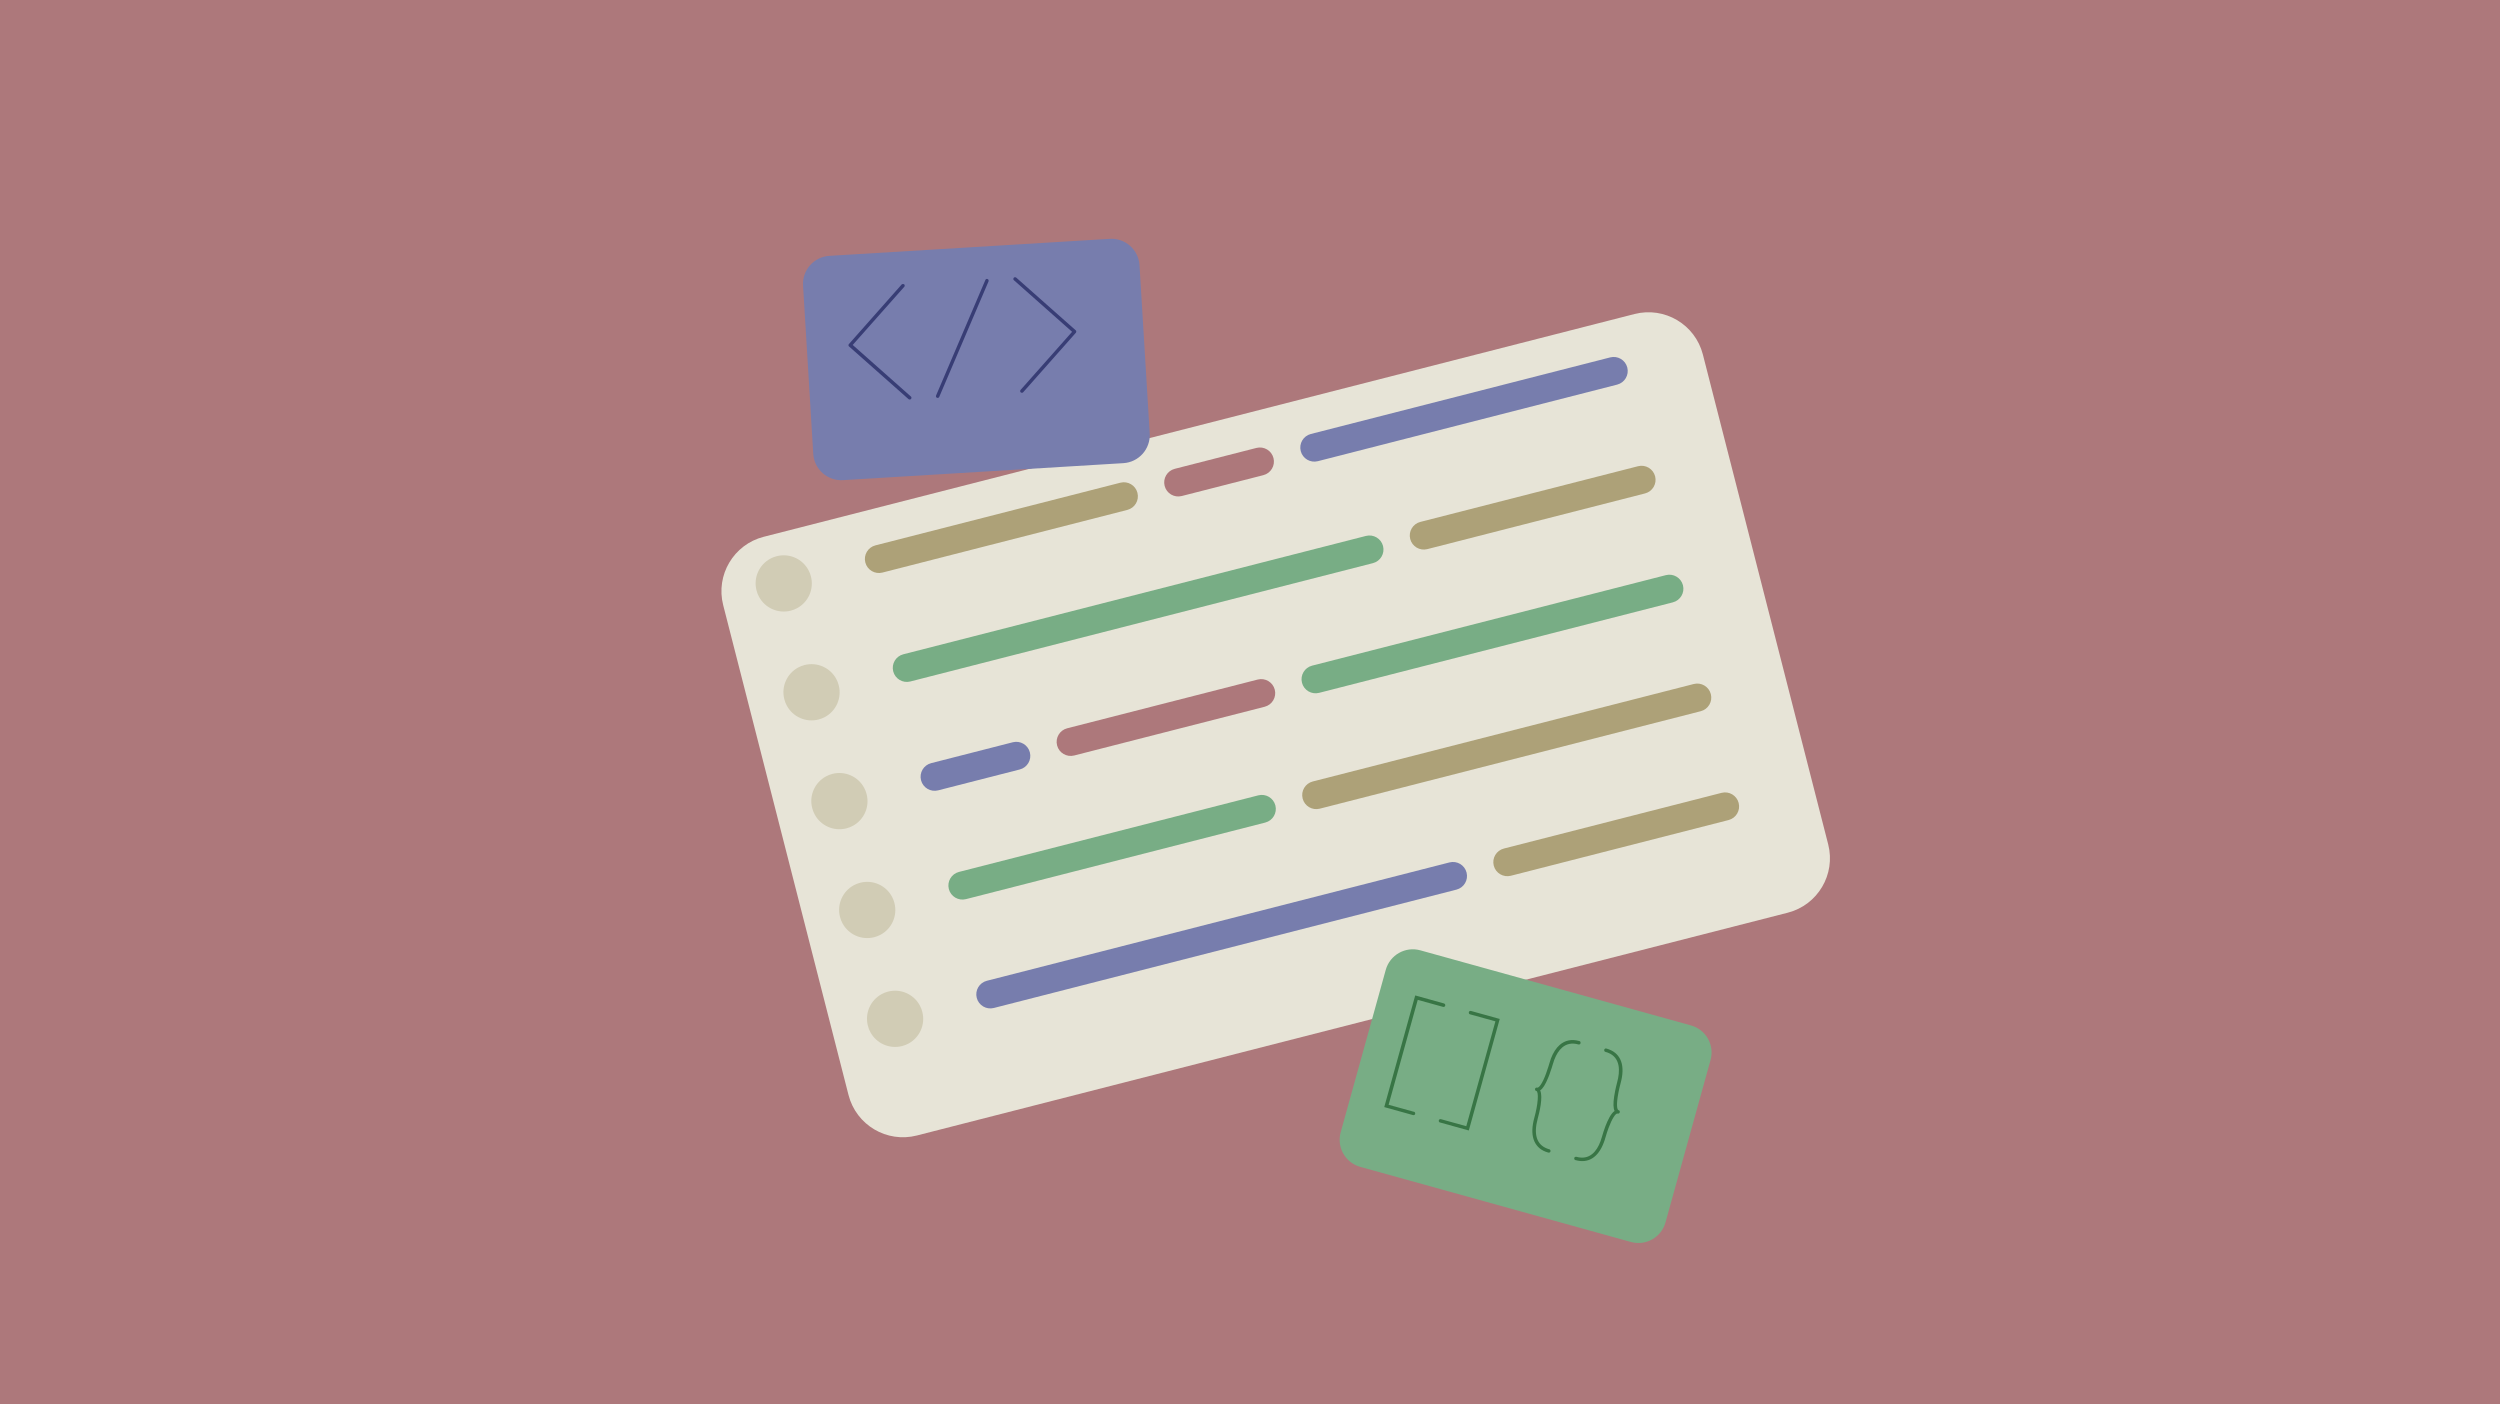 <svg width="356" height="200" viewBox="0 0 356 200" fill="none" xmlns="http://www.w3.org/2000/svg">
<path d="M356 0H0V200H356V0Z" fill="#AD787B"/>
<g filter="url(#filter0_d_9_607)">
<path d="M228.757 40.716L104.75 72.44C100.47 73.535 97.888 77.893 98.983 82.173L116.828 151.927C117.923 156.207 122.28 158.79 126.561 157.695L250.567 125.971C254.848 124.875 257.43 120.518 256.335 116.237L238.49 46.484C237.395 42.203 233.037 39.621 228.757 40.716Z" fill="#E7E4D7"/>
</g>
<path d="M109.687 79.56C108.117 80.41 107.257 82.25 107.727 84.07C107.807 84.4 107.927 84.7 108.087 84.99C108.937 86.57 110.777 87.42 112.597 86.96C112.927 86.88 113.237 86.75 113.517 86.6C115.087 85.75 115.947 83.91 115.477 82.09C115.397 81.76 115.277 81.46 115.117 81.17C114.267 79.59 112.427 78.74 110.607 79.2C110.277 79.28 109.967 79.41 109.687 79.56Z" fill="#D1CCB5"/>
<path d="M159.54 68.737L124.663 77.659C123.593 77.933 122.947 79.023 123.221 80.093C123.495 81.163 124.584 81.808 125.654 81.535L160.531 72.612C161.601 72.338 162.247 71.249 161.973 70.179C161.699 69.109 160.61 68.463 159.54 68.737Z" fill="#ADA178"/>
<path d="M194.513 76.316L128.635 93.169C127.565 93.443 126.919 94.532 127.193 95.603C127.467 96.673 128.556 97.318 129.626 97.044L195.505 80.191C196.575 79.917 197.22 78.828 196.946 77.758C196.673 76.688 195.583 76.042 194.513 76.316Z" fill="#78AD85"/>
<path d="M178.912 63.785L167.286 66.76C166.216 67.033 165.57 68.123 165.844 69.193C166.118 70.263 167.207 70.909 168.277 70.635L179.903 67.661C180.973 67.387 181.619 66.297 181.345 65.227C181.071 64.157 179.982 63.512 178.912 63.785Z" fill="#AD787B"/>
<path d="M144.221 105.698L132.596 108.672C131.526 108.946 130.88 110.035 131.154 111.105C131.428 112.176 132.517 112.821 133.587 112.547L145.213 109.573C146.283 109.299 146.928 108.21 146.655 107.14C146.381 106.07 145.291 105.424 144.221 105.698Z" fill="#777DAD"/>
<path d="M179.095 96.768L151.969 103.707C150.899 103.981 150.253 105.071 150.527 106.141C150.801 107.211 151.89 107.856 152.96 107.583L180.087 100.643C181.157 100.369 181.802 99.28 181.529 98.21C181.255 97.14 180.165 96.494 179.095 96.768Z" fill="#AD787B"/>
<path d="M179.182 113.257L136.555 124.162C135.485 124.436 134.839 125.526 135.113 126.596C135.387 127.666 136.476 128.311 137.547 128.038L180.174 117.132C181.244 116.859 181.889 115.769 181.616 114.699C181.342 113.629 180.252 112.983 179.182 113.257Z" fill="#78AD85"/>
<path d="M241.19 97.402L186.938 111.281C185.868 111.555 185.222 112.645 185.496 113.715C185.77 114.785 186.859 115.43 187.929 115.157L242.182 101.277C243.252 101.004 243.898 99.914 243.624 98.844C243.35 97.774 242.261 97.128 241.19 97.402Z" fill="#ADA178"/>
<path d="M237.221 81.9L186.843 94.788C185.773 95.062 185.127 96.151 185.401 97.221C185.675 98.291 186.764 98.937 187.834 98.663L238.212 85.775C239.282 85.501 239.928 84.412 239.654 83.342C239.38 82.272 238.291 81.626 237.221 81.9Z" fill="#78AD85"/>
<path d="M233.258 66.389L202.256 74.32C201.186 74.594 200.54 75.684 200.814 76.754C201.088 77.824 202.177 78.469 203.247 78.196L234.249 70.265C235.319 69.991 235.965 68.901 235.691 67.831C235.417 66.761 234.328 66.116 233.258 66.389Z" fill="#ADA178"/>
<path d="M206.407 122.808L140.529 139.662C139.458 139.935 138.813 141.025 139.087 142.095C139.36 143.165 140.45 143.811 141.52 143.537L207.398 126.683C208.468 126.41 209.114 125.32 208.84 124.25C208.566 123.18 207.477 122.534 206.407 122.808Z" fill="#777DAD"/>
<path d="M245.154 112.901L214.152 120.832C213.082 121.106 212.437 122.196 212.71 123.266C212.984 124.336 214.074 124.981 215.144 124.708L246.145 116.777C247.215 116.503 247.861 115.413 247.587 114.343C247.313 113.273 246.224 112.628 245.154 112.901Z" fill="#ADA178"/>
<path d="M229.293 50.893L186.666 61.798C185.596 62.072 184.95 63.162 185.224 64.232C185.498 65.302 186.587 65.948 187.657 65.674L230.285 54.769C231.355 54.495 232 53.405 231.727 52.335C231.453 51.265 230.363 50.62 229.293 50.893Z" fill="#777DAD"/>
<path d="M113.647 95.06C112.077 95.91 111.217 97.75 111.687 99.57C111.767 99.9 111.887 100.2 112.047 100.49C112.897 102.07 114.737 102.92 116.557 102.46C116.887 102.38 117.187 102.25 117.477 102.1C119.047 101.25 119.907 99.41 119.437 97.59C119.357 97.26 119.237 96.96 119.077 96.67C118.227 95.09 116.387 94.24 114.567 94.7C114.237 94.78 113.937 94.91 113.647 95.06Z" fill="#D1CCB5"/>
<path d="M117.617 110.56C116.047 111.41 115.187 113.25 115.657 115.07C115.737 115.4 115.857 115.7 116.017 115.99C116.867 117.57 118.707 118.42 120.527 117.96C120.857 117.88 121.167 117.75 121.447 117.6C123.017 116.75 123.877 114.91 123.407 113.09C123.327 112.76 123.207 112.46 123.047 112.17C122.197 110.59 120.357 109.74 118.537 110.2C118.207 110.28 117.897 110.41 117.617 110.56Z" fill="#D1CCB5"/>
<path d="M121.577 126.06C120.007 126.91 119.147 128.75 119.617 130.57C119.697 130.9 119.817 131.2 119.977 131.49C120.827 133.07 122.667 133.92 124.487 133.46C124.817 133.38 125.117 133.25 125.407 133.1C126.977 132.25 127.837 130.41 127.367 128.59C127.287 128.26 127.167 127.96 127.007 127.67C126.157 126.09 124.317 125.24 122.497 125.7C122.167 125.78 121.857 125.91 121.577 126.06Z" fill="#D1CCB5"/>
<path d="M125.547 141.56C123.977 142.41 123.117 144.25 123.587 146.07C123.667 146.4 123.787 146.7 123.947 146.99C124.797 148.57 126.637 149.42 128.457 148.96C128.787 148.88 129.097 148.75 129.377 148.6C130.947 147.75 131.807 145.91 131.337 144.09C131.257 143.76 131.137 143.46 130.977 143.17C130.127 141.59 128.287 140.74 126.467 141.2C126.137 141.28 125.827 141.41 125.547 141.56Z" fill="#D1CCB5"/>
<g filter="url(#filter1_d_9_607)">
<path d="M156.031 31.011L116.105 33.432C113.9 33.566 112.22 35.462 112.354 37.667L113.807 61.623C113.94 63.828 115.836 65.507 118.042 65.374L157.968 62.953C160.173 62.819 161.852 60.923 161.719 58.718L160.266 34.762C160.132 32.557 158.236 30.878 156.031 31.011Z" fill="#777DAD"/>
</g>
<path d="M128.637 40.45C128.547 40.43 128.447 40.45 128.387 40.52L120.887 48.99C120.887 48.99 120.837 49.06 120.827 49.09C120.807 49.18 120.827 49.28 120.907 49.34L129.377 56.84L129.477 56.89C129.567 56.91 129.667 56.89 129.727 56.81C129.757 56.78 129.777 56.74 129.787 56.71C129.807 56.62 129.787 56.52 129.707 56.46L121.427 49.12L128.767 40.84C128.767 40.84 128.817 40.77 128.827 40.74C128.847 40.65 128.827 40.55 128.747 40.49L128.647 40.44" fill="#383D75"/>
<path d="M144.607 39.48C144.517 39.46 144.417 39.48 144.357 39.56C144.327 39.59 144.307 39.63 144.307 39.66C144.287 39.75 144.307 39.85 144.387 39.91L152.667 47.25L145.327 55.53C145.327 55.53 145.277 55.6 145.277 55.63C145.257 55.72 145.277 55.82 145.357 55.88L145.457 55.93C145.547 55.95 145.647 55.93 145.707 55.85L153.207 47.38C153.207 47.38 153.257 47.31 153.257 47.28C153.277 47.19 153.257 47.09 153.177 47.03L144.707 39.53L144.607 39.48Z" fill="#383D75"/>
<path d="M140.607 39.72C140.487 39.69 140.367 39.75 140.317 39.87L133.297 56.32C133.297 56.32 133.297 56.34 133.287 56.36C133.257 56.48 133.317 56.6 133.427 56.65H133.457C133.577 56.69 133.697 56.63 133.747 56.52L140.767 40.07C140.767 40.07 140.767 40.05 140.777 40.03C140.807 39.91 140.747 39.79 140.637 39.74H140.597" fill="#383D75"/>
<g filter="url(#filter2_d_9_607)">
<path d="M238.798 143.022L200.255 132.326C198.126 131.735 195.922 132.982 195.331 135.111L188.913 158.237C188.322 160.365 189.569 162.57 191.698 163.161L230.241 173.857C232.37 174.448 234.574 173.201 235.165 171.072L241.583 147.946C242.174 145.818 240.927 143.613 238.798 143.022Z" fill="#78AD85"/>
</g>
<path d="M224.927 148.25C224.927 148.25 224.907 148.25 224.887 148.24C223.807 147.94 222.867 148.13 222.097 148.8C221.587 149.25 221.167 149.9 220.847 150.75C220.767 150.98 220.687 151.22 220.617 151.47C220.617 151.47 220.427 152.13 220.157 152.87C220.097 153.02 220.037 153.18 219.977 153.34C219.437 154.65 219.047 154.92 218.897 154.88C218.767 154.85 218.637 154.91 218.597 155.03V155.05C218.557 155.18 218.627 155.31 218.747 155.35H218.777C219.147 155.5 219.017 157.27 218.487 159.17C218.157 160.37 218.117 161.4 218.377 162.22C218.657 163.08 219.247 163.69 220.137 164.02C220.247 164.06 220.367 164.1 220.487 164.13C220.607 164.16 220.737 164.1 220.787 163.98V163.96C220.817 163.84 220.767 163.71 220.647 163.66C220.647 163.66 220.627 163.66 220.617 163.66C220.517 163.63 220.417 163.6 220.317 163.56C219.577 163.28 219.087 162.78 218.857 162.07C218.627 161.34 218.667 160.41 218.967 159.31C219.187 158.51 219.767 156.21 219.317 155.27C219.687 155.04 220.047 154.47 220.437 153.53C220.507 153.37 220.567 153.21 220.627 153.05C220.907 152.3 221.097 151.64 221.107 151.6C221.177 151.36 221.247 151.13 221.327 150.92C221.617 150.16 221.987 149.57 222.437 149.18C223.067 148.63 223.847 148.47 224.767 148.73C224.897 148.76 225.027 148.7 225.067 148.57C225.067 148.57 225.067 148.56 225.067 148.55C225.097 148.43 225.057 148.3 224.927 148.25Z" fill="#387545"/>
<path d="M229.087 149.42C228.977 149.38 228.867 149.34 228.747 149.31C228.617 149.28 228.487 149.34 228.447 149.47C228.447 149.47 228.447 149.48 228.447 149.49C228.417 149.62 228.467 149.74 228.607 149.79C228.607 149.79 228.617 149.79 228.627 149.79C228.737 149.82 228.837 149.85 228.937 149.89C230.807 150.59 230.707 152.57 230.277 154.14C230.267 154.18 230.007 155.13 229.857 156.13C229.707 157.13 229.727 157.81 229.917 158.2C229.397 158.55 228.947 159.5 228.607 160.38C228.387 160.97 228.217 161.53 228.127 161.85C228.067 162.08 227.987 162.3 227.907 162.53C227.377 163.95 226.367 165.25 224.477 164.73C224.357 164.7 224.227 164.76 224.177 164.88V164.9C224.147 165.03 224.207 165.16 224.327 165.2H224.347C226.167 165.71 227.577 164.83 228.377 162.71C228.467 162.48 228.547 162.24 228.617 161.98C228.757 161.49 228.907 161.02 229.067 160.6C229.537 159.35 230.057 158.49 230.347 158.57C230.477 158.6 230.607 158.54 230.647 158.42V158.4C230.687 158.28 230.647 158.15 230.517 158.1C230.507 158.1 230.497 158.1 230.477 158.09C230.317 158.03 230.157 157.59 230.357 156.21C230.497 155.24 230.767 154.29 230.767 154.28C231.457 151.79 230.867 150.09 229.107 149.43" fill="#387545"/>
<path d="M205.657 142.9C205.657 142.9 205.637 142.9 205.617 142.89L201.527 141.75L197.117 157.65L201.217 158.79C201.347 158.82 201.467 158.76 201.517 158.64V158.62C201.547 158.5 201.497 158.37 201.377 158.32C201.377 158.32 201.357 158.32 201.347 158.32L197.737 157.32L201.887 142.38L205.497 143.38C205.627 143.41 205.747 143.35 205.797 143.23V143.21C205.827 143.09 205.787 142.96 205.657 142.91" fill="#387545"/>
<path d="M213.567 145.1L209.467 143.96C209.337 143.93 209.217 143.99 209.167 144.11V144.13C209.137 144.25 209.177 144.38 209.297 144.43C209.307 144.43 209.327 144.43 209.337 144.44L212.947 145.44L208.797 160.37L205.187 159.37C205.057 159.34 204.937 159.4 204.887 159.52V159.54C204.857 159.67 204.917 159.8 205.037 159.84H205.057L209.157 160.98L213.567 145.08" fill="#387545"/>
<defs>
<filter id="filter0_d_9_607" x="98.731" y="40.465" width="161.855" height="121.482" filterUnits="userSpaceOnUse" color-interpolation-filters="sRGB">
<feFlood flood-opacity="0" result="BackgroundImageFix"/>
<feColorMatrix in="SourceAlpha" type="matrix" values="0 0 0 0 0 0 0 0 0 0 0 0 0 0 0 0 0 0 127 0" result="hardAlpha"/>
<feOffset dx="4" dy="4"/>
<feColorMatrix type="matrix" values="0 0 0 0 0.094 0 0 0 0 0.102 0 0 0 0 0.098 0 0 0 1 0"/>
<feBlend mode="normal" in2="BackgroundImageFix" result="effect1_dropShadow_9_607"/>
<feBlend mode="normal" in="SourceGraphic" in2="effect1_dropShadow_9_607" result="shape"/>
</filter>
<filter id="filter1_d_9_607" x="112.347" y="31.004" width="51.38" height="37.377" filterUnits="userSpaceOnUse" color-interpolation-filters="sRGB">
<feFlood flood-opacity="0" result="BackgroundImageFix"/>
<feColorMatrix in="SourceAlpha" type="matrix" values="0 0 0 0 0 0 0 0 0 0 0 0 0 0 0 0 0 0 127 0" result="hardAlpha"/>
<feOffset dx="2" dy="3"/>
<feColorMatrix type="matrix" values="0 0 0 0 0.094 0 0 0 0 0.102 0 0 0 0 0.098 0 0 0 1 0"/>
<feBlend mode="normal" in2="BackgroundImageFix" result="effect1_dropShadow_9_607"/>
<feBlend mode="normal" in="SourceGraphic" in2="effect1_dropShadow_9_607" result="shape"/>
</filter>
<filter id="filter2_d_9_607" x="188.766" y="132.179" width="54.963" height="44.824" filterUnits="userSpaceOnUse" color-interpolation-filters="sRGB">
<feFlood flood-opacity="0" result="BackgroundImageFix"/>
<feColorMatrix in="SourceAlpha" type="matrix" values="0 0 0 0 0 0 0 0 0 0 0 0 0 0 0 0 0 0 127 0" result="hardAlpha"/>
<feOffset dx="2" dy="3"/>
<feColorMatrix type="matrix" values="0 0 0 0 0.094 0 0 0 0 0.102 0 0 0 0 0.098 0 0 0 1 0"/>
<feBlend mode="normal" in2="BackgroundImageFix" result="effect1_dropShadow_9_607"/>
<feBlend mode="normal" in="SourceGraphic" in2="effect1_dropShadow_9_607" result="shape"/>
</filter>
</defs>
</svg>
